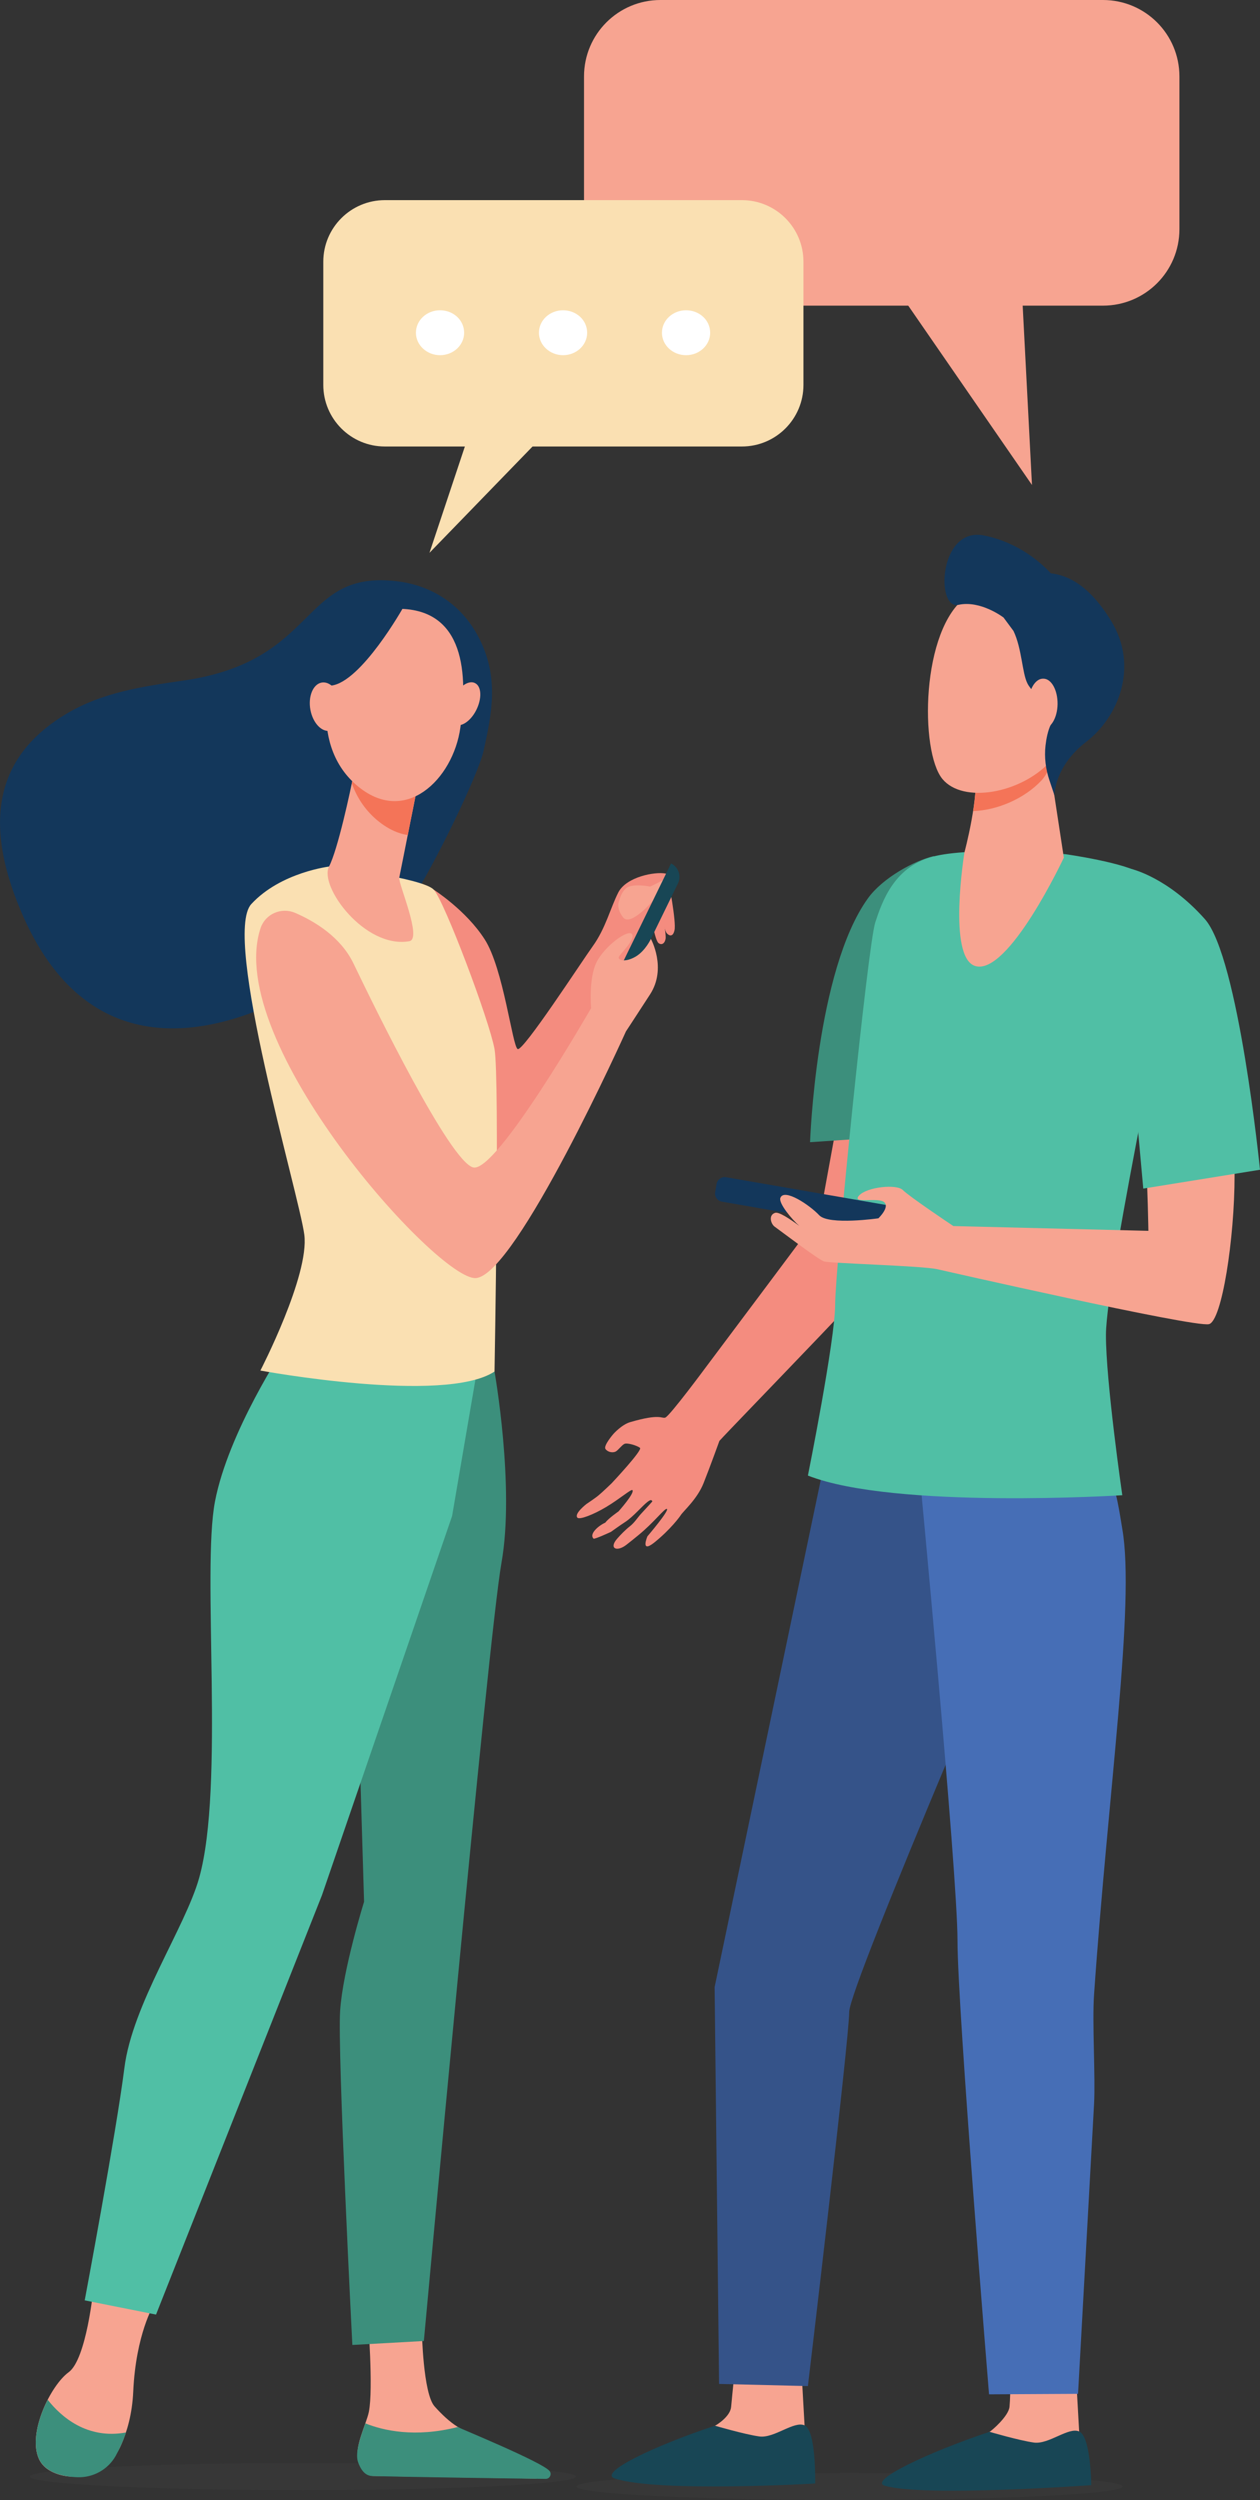 <?xml version="1.0" encoding="utf-8"?>
<!-- Generator: Adobe Illustrator 24.2.1, SVG Export Plug-In . SVG Version: 6.00 Build 0)  -->
<svg version="1.1" id="Layer_1" xmlns="http://www.w3.org/2000/svg" xmlns:xlink="http://www.w3.org/1999/xlink" x="0px" y="0px"
	 viewBox="0 0 763.1 1514" style="enable-background:new 0 0 763.1 1514;" xml:space="preserve">
<rect x="0" y="0" width="763.1" height="1514" fill="#333333" stroke="none"/>
<style type="text/css">
	.st0{opacity:0.1;fill:#606060;}
	.st1{fill:#F7A491;}
	.st2{fill:#F48C7F;}
	.st3{fill:#184655;}
	.st4{fill:#13375B;}
	.st5{fill:#3C8F7C;}
	.st6{fill:#50BFA5;}
	.st7{fill:#FAE0B2;}
	.st8{fill:#F47458;}
	.st9{fill:#FFFFFF;}
	.st10{fill:#355389;}
	.st11{fill:#466EB6;}
	.st12{fill:#F7CC7F;}
	.st13{fill:#F79C8D;}
	.st14{fill:#B75742;}
	.st15{fill:#86B1F2;}
	.st16{fill:#07345A;}
	.st17{fill:#F8A492;}
</style>
<ellipse class="st0" cx="514.5" cy="1505.8" rx="165.4" ry="8.2"/>
<ellipse class="st0" cx="183.4" cy="1499.8" rx="165.4" ry="8.2"/>
<g>
	<path class="st1" d="M400,185.1h268c25.6,0,46.3-20.7,46.3-46.3V46.3C714.3,20.7,693.6,0,668,0H400c-25.6,0-46.3,20.7-46.3,46.3
		v92.5C353.8,164.3,374.5,185.1,400,185.1z"/>
	<polygon class="st1" points="618.2,162.6 625,293.7 532.4,159.5 	"/>
</g>
<g>
	<path class="st2" d="M256.8,565.9l5.9-27.1c0,0,19.5,12.4,30.8,30c11.4,17.6,16.8,64.7,20,66.5c3.2,1.8,39.2-53.6,45.5-62.3
		c7.8-10.8,10.7-23.2,15.5-32.6c4.9-9.4,22-12.6,28.5-11.4c6.5,1.2-8.9,28.7-8.9,28.7s-38.9,67.6-51.9,104.7
		c-13,37.1-53.5,54.7-60,49.4C275.7,706.4,256.8,565.9,256.8,565.9z"/>
	<path class="st1" d="M375,545.5c0,0,1.6-7.1,6-8.6c4.4-1.5,12-0.2,12.5,0c0.5,0.2,8.9-4.4,8.9-4.4l-7,13c0,0-13.6,16-18.1,10
		C372.8,549.6,375,545.5,375,545.5z"/>
	<path class="st2" d="M404.8,533.2c0,0,4.9,25,3.7,30.2c-1.2,5.3-4.4,2.4-5,1.3c-2.4-4.7-4.1-20.7-4.1-20.7L404.8,533.2z"/>
	<path class="st2" d="M394.2,553.9c0,0,2.3,15.5,4.7,17.3c1.6,1.2,3.6,0.5,4.2-2.6s-3.1-22.2-3.1-22.2L394.2,553.9z"/>
	<path class="st3" d="M379.9,597.9l-8.1-4l34.6-71l0,0c4.5,2.2,6.4,7.6,4.2,12.1L379.9,597.9z"/>
	<path class="st4" d="M292.9,454.6c4.9-22.2,9.7-44.6-3.2-69c-10.4-19.7-28.4-31.1-49.3-33.6c-59.1-7-46.5,48.1-129,60.1
		c-25.7,3.7-49.5,7.3-70.9,20c-38.7,23-53.3,60-27.6,120.2c62.8,147.5,217,22.3,236.1-6.8C263.1,524,289.8,468.9,292.9,454.6z"/>
	<path class="st1" d="M56.6,1386c0,0-4.2,42.7-15,50.6c-10.8,7.8-25.2,36.9-18,52.6c2.3,4.9,6.8,7.7,11.9,9.3
		c15.2,4.7,31.4-3.2,37.8-17.7c3.6-8.1,6.8-18.9,7.4-32.6c1.6-34.7,12.4-52.4,12.4-52.4L56.6,1386z"/>
	<path class="st1" d="M222.8,1403.5c0,0,3.4,43.1,0.6,57.1c-1.5,7.5-9.7,22.9-5.9,30c3.8,7.1,8.1,8.8,8.1,8.8l98.1,1.6
		c5.3,0.1,1.8-3.3-2.5-6.5c-7.1-5.2-12.7-8.6-35.3-19.5c-1.5-0.7-6.8-4.1-8.7-5.3c-4.9-3-9.8-7.7-14-12.4c-7-7.8-7.7-45.8-7.7-45.8
		L222.8,1403.5z"/>
	<path class="st5" d="M299.5,830.6c0,0,12.4,70,4.2,115.9c-8.1,45.9-47,471.2-47,471.2l-43.3,2.4c0,0-9.1-177.7-7.4-202.4
		c1.6-24.7,14.5-66,14.5-66l-4.3-143.4l54.6-188.4L299.5,830.6z"/>
	<path class="st6" d="M172.4,815.8c0,0-34.1,51.2-42.2,93.5c-8.1,42.4,6,172.5-9.6,228c-8.4,30-40.5,76.4-45.3,115.3
		c-4.9,38.8-24,140.5-24,140.5l43.2,8.6l100.5-254l78.8-229.6L294,800L172.4,815.8z"/>
	<path class="st7" d="M199.9,524.7c0,0-29.8,3.4-47.7,22.8c-17.8,19.4,28.8,175.4,32.1,200.2c3.2,24.7-26.6,82.3-26.6,82.3
		s111.5,20.6,141.8,0.6c0,0,3.2-177.7,0-195.3c-3.2-17.6-30.3-89.4-36.8-96.5C256.3,531.7,199.9,524.7,199.9,524.7z"/>
	<path class="st1" d="M157.8,562.1c2.9-8.7,12.7-12.9,21.1-9.2c11.5,5,27.4,14.4,35.2,30.6c13,27.1,58.4,120,72.5,123.5
		c14.1,3.5,71.4-96.5,71.4-96.5s-1.6-17.6,3.2-27.6c4.9-10,19.5-20.6,21.6-17.1c2.2,3.5-8.1,12.4-8.1,14.1c0,1.8,4.3,2.9,10.3-0.6
		c5.9-3.5,9.2-10.7,9.2-10.7s9.8,17.7-0.5,33.6c-10.3,15.9-14.6,22.4-14.6,22.4s-66.5,147.7-90.9,149.4
		C265.5,775.7,135,631,157.8,562.1z"/>
	<path class="st1" d="M215,464.5c0,0-0.2,1.3-0.7,3.6c-2,10.8-9.8,46.7-15,56.6c-6.3,11.9,21.6,50,48.6,45.3c8-1.4-6.8-35-6.1-38.5
		c1.4-6.8,3.2-16.1,5.1-25.6c1.1-5.4,2.1-10.8,3.2-15.9c2.9-14.5,5.2-26.4,5.2-26.4L215,464.5z"/>
	<path class="st8" d="M214.3,468.1c0.4-2.3,0.7-3.6,0.7-3.6l40.3-1c0,0-2.3,11.9-5.2,26.4c-1,5.1-2.1,10.5-3.1,15.8
		c-6.2-0.9-12.7-3.9-19.3-9.6c-7.1-6.2-11.8-13.7-14.6-21.7C213.6,472,214,469.8,214.3,468.1z"/>
	<path class="st1" d="M239.2,368.7c0,0-16.5,2.3-28.4,17.7c-11.9,15.4-24.8,63,4.8,88.8c29.6,25.9,58.9-3.4,63.2-34.5
		C283.2,409.6,282.4,367.5,239.2,368.7z"/>
	<path class="st1" d="M288.4,430.1c-3.5,6.9-9.5,10.7-13.2,8.5c-3.8-2.2-4-9.5-0.5-16.3c3.5-6.9,9.5-10.7,13.2-8.5
		C291.7,415.9,291.9,423.2,288.4,430.1z"/>
	<path class="st4" d="M244.2,367.9c0,0-25.4,45.2-43.6,47.3c-18.2,2.1-20.6,26.1-20.6,26.1s6.5-55.4,24.5-66.1
		C222.6,364.6,244.2,367.9,244.2,367.9z"/>
	<path class="st1" d="M206.6,426c1.5,8-1.5,15.4-6.6,16.5c-5.1,1.1-10.5-4.6-12-12.6c-1.5-8,1.5-15.4,6.6-16.5
		C199.8,412.3,205.1,418,206.6,426z"/>
	<path class="st5" d="M76.3,1473.1c-23.6,4.3-39.3-9.5-47.4-19.8c-6,11.7-9.7,26.2-5.3,35.8c3.9,8.4,14.4,10.8,23.4,11.1
		c9.4,0.3,18.3-4.6,23-12.8C72.1,1483.6,74.4,1478.8,76.3,1473.1z"/>
	<path class="st5" d="M277.2,1469.8c-25.9,6.6-45.1,2.1-55.9-2.2c-2.8,7.8-6.4,17.6-4.5,23.3c2.4,6.9,5.8,8.5,8.8,8.6
		c23.7,0.6,86.8,1.5,104.9,1.7c2.5,0,3.9-2.9,2.3-4.8C328.3,1491,279.2,1470.9,277.2,1469.8z"/>
</g>
<g>
	<path class="st7" d="M449.3,270.4H233.1c-20.6,0-37.3-16.7-37.3-37.3v-74.6c0-20.6,16.7-37.3,37.3-37.3h216.2
		c20.6,0,37.3,16.7,37.3,37.3v74.6C486.6,253.7,469.9,270.4,449.3,270.4z"/>
	<polygon class="st7" points="288.4,249.8 260.1,334.8 342.5,249.8 	"/>
	<path class="st9" d="M281.1,201.5c0,7.5-6.5,13.6-14.6,13.6c-8,0-14.6-6.1-14.6-13.6c0-7.5,6.5-13.6,14.6-13.6
		C274.6,187.9,281.1,193.9,281.1,201.5z"/>
	<path class="st9" d="M355.6,201.5c0,7.5-6.5,13.6-14.6,13.6c-8,0-14.6-6.1-14.6-13.6c0-7.5,6.5-13.6,14.6-13.6
		C349.1,187.9,355.6,193.9,355.6,201.5z"/>
	<path class="st9" d="M430.1,201.5c0,7.5-6.5,13.6-14.6,13.6s-14.6-6.1-14.6-13.6c0-7.5,6.5-13.6,14.6-13.6S430.1,193.9,430.1,201.5
		z"/>
</g>
<g>
	<path class="st2" d="M381.8,861.2c18.2-5.3,18.7-2,21.1-2.7c2.7-0.9,24.8-30.8,24.8-30.8s65.7-87.6,69.1-92.5l20.7-113.4l62.2-0.5
		c0,0-26,122.5-28.5,128.5c-2.5,6.1-106.7,113.1-115.5,122.8c0,0-5.7,15.8-9.6,25.6c-3.9,9.8-12.3,16.9-13.9,19.5
		c-0.2,0.4-6,8.5-16,16.5c-8.6,6.8-4.1-3.8-4.1-3.8s13.4-15.7,11.8-16.6c-1.2-0.7-7.9,8.3-17.4,16c-2.4,2-4.8,3.9-7.1,5.7
		c-5.9,4.6-10.8,2.2-5.6-3.7c1.8-2.1,5-5.4,7.7-7.5c2.8-2.2,4.6-5.2,6.7-7.5c4.1-4.5,7.2-7.7,6.9-7.7c-0.4-0.1-0.3-1.6-2.9,0.4
		c-3.2,2.4-8.7,9.1-13.7,12.3c-2.8,1.8-8.5,5.9-8.5,5.9s-9.9,4.6-10.5,4.1c-2.9-2.7,2.8-7.8,7.1-9.7c1.9-2.6,8-6.8,8-6.8
		s10.1-11.3,8.4-12.9c-0.8-0.7-7.9,5.5-16,10.3c-7.5,4.5-16,7.8-17.3,6.4c-2.2-2.4,5.5-8.3,5.5-8.3s5.7-3.8,7.4-5.3
		c2.1-1.7,7.8-7.2,7.8-7.2s19-20.2,17.2-21.5c-1.8-1.4-7.7-3.2-9.4-2.4c-1.7,0.8-3.8,3.9-5.4,4.7c-1.7,0.8-4.7,0.4-6.1-1.6
		c-1.4-2,4.8-9.1,4.8-9.1S376.5,862.7,381.8,861.2z"/>
	<path class="st1" d="M485.1,1430.1c0,0,2.2,39.1,2.2,39.2c0.8,5,4,17.2,4,21.8c0,17-75.5-14.4-58.6-21.9c1.5-0.7,9.6-5.8,10.1-11.6
		c0.8-8.9,2.7-26.9,2.7-26.9L485.1,1430.1z"/>
	<path class="st3" d="M433,1469c0,0,17.7,5.2,26.8,6.5c9.1,1.3,21-9.6,27.5-6.7c7.1,3.2,6.4,35.2,6.4,35.2s-94.6,5.6-121.3-3
		C361.7,1497.6,396.7,1481,433,1469z"/>
	<path class="st1" d="M651.4,1433.8c0,0,2.2,39.1,2.2,39.2c0.8,5,4,17.2,4,21.8c0,17-75.5-14.4-58.6-21.9
		c1.5-0.7,11.9-9.7,12.4-15.4c0.8-8.9,0.4-23.1,0.4-23.1L651.4,1433.8z"/>
	<path class="st3" d="M599.3,1472.7c0,0,17.7,5.2,26.8,6.5c9.1,1.3,21-9.6,27.5-6.7c7.1,3.2,7.3,32.5,7.3,32.5s-101.1,7.3-124.9,0.4
		C525.3,1502.4,563,1484.8,599.3,1472.7z"/>
	<path class="st10" d="M531.8,869l-31.9,13.8l-67.1,320.6l2.7,240.3l53.8,1.3c0,0,25-210.2,25-226.5c0-16.3,115.9-285.1,115.9-285.1
		L531.8,869z"/>
	<path class="st11" d="M556.4,886.7c0,0,23.5,247,23.5,288.6c0,41.6,19.1,274.7,19.1,274.7l53.9-0.3c0,0,3.9-71,9.7-175.5
		c0.9-16.4-1.2-49.4,0-66.3c8.4-121.9,25-236.6,17.1-282c-1.3-7.3-3.7-26.5-8.3-31.3C636,857.9,556.4,886.7,556.4,886.7z"/>
	<path class="st5" d="M490.6,691.7l65.3-4.4c0,0,3.2-58.3,3.2-86.2c0-33.8,10.3-83.5,6.3-82.6c-11.3,2.6-30.8,13-39.8,25.6
		C494.2,587.8,490.6,691.7,490.6,691.7z"/>
	<path class="st6" d="M645.3,517.3c0,0,37.2,5.2,47,12.4c11,8.1,23.3,26.2,23.3,26.2s-45.7,216-45.8,252.4
		c-0.1,28.1,9.9,97.2,9.9,97.2s-138.1,8.7-190.4-11.9c0,0,16.5-82.1,16.5-103.7c0-21.6,19.8-217.7,24.3-231.3
		c4.1-12.4,11.5-34.8,36.8-40.3C592,512.7,645.3,517.3,645.3,517.3z"/>
	<path class="st1" d="M635.1,459.1l9.2,60.3c0,0-33.6,71.8-53.7,65.6c-16.9-5.2-6.5-68.8-6.5-68.8s9.2-34.1,6.4-51.2
		C587.8,448,635.1,459.1,635.1,459.1z"/>
	<path class="st8" d="M590.5,465.1c-2.8-17.1,44.6-5.9,44.6-5.9l0.8,5c-1.4,3.3-3.1,6.2-5.1,8.4c-10.6,11.3-27.1,18.1-41.4,18.6
		C590.8,481.9,591.7,472.1,590.5,465.1z"/>
	<g>
		<path class="st1" d="M642.9,373.8c1.3-0.5,10.7,68.7-7.1,87.7c-17.8,19-52.5,25.3-65,10.3c-13.8-16.6-13.1-90.9,14.6-110.5
			C613.1,341.7,642.9,373.8,642.9,373.8z"/>
		<path class="st4" d="M596,324.3c21.4,4.3,35.3,17.3,40.4,22.9c9.7,1.1,22.9,6.5,36.6,28.9c16.8,27.6,4.4,58.1-15.1,73.1
			c-19.5,15-19.3,32.4-19.3,32.4l-3-9c-2.3-6.8-3.2-14-2.4-21.1c0.5-4.3,1.4-8.9,3.2-12.7c4.7-10-10.1-16.7-14.2-25
			c-3.2-6.4-3.3-21.1-8.4-31.7l-6-8.1c0,0-13.9-10.7-27.4-7.7C566.6,369.3,568.5,318.7,596,324.3z"/>
		<path class="st1" d="M622.8,426.1c-0.1,8.4,3.7,15.4,8.6,15.4c4.9,0.1,9-6.7,9.1-15.1c0.1-8.4-3.7-15.4-8.6-15.4
			C627,410.8,623,417.6,622.8,426.1z"/>
	</g>
	<path class="st4" d="M550.3,737l-0.9,5.2c-0.5,2.7-3,4.4-5.6,4l-106.7-18.5c-2.6-0.5-4.4-3-4-5.6l0.9-5.2c0.5-2.6,3-4.4,5.6-4
		l106.7,18.5C549,731.8,550.8,734.4,550.3,737z"/>
	<path class="st1" d="M701.7,545.1c-12.5-0.4-23.6,82.2-15.7,90.4c7.9,8.1,9.5,109.9,9.5,109.9l-118.1-2.9l0,0
		c-2.3-1.5-27.1-18.2-30.6-21.8c-3.7-3.8-21.8-1.9-26.5,3.3c-4.8,5.2,10.6,1,14.9,3.8c4.2,2.9-3.2,10-3.2,10s-29.9,4.3-35.8-1.8
		c-5.8-6.2-21.4-16.7-23.6-10.5c-1.1,3.2,6.9,12.9,11.5,16.9c-5.7-4.2-12.4-8.7-14.7-7.9c-4.2,1.4-2.5,6.8-0.2,8.4
		c2.3,1.6,26.1,19.7,29.8,21c3.6,1.2,58.9,2.6,68.5,4.7c0,0,155.8,35.5,164.7,33.3c7.8-1.9,15.5-51.8,15.5-90
		C747.5,673.7,740.8,546.2,701.7,545.1z"/>
	<path class="st6" d="M685.4,526.3c0,0,21.8,5,44.3,30.3c20.5,23,33.4,151.8,33.4,151.8l-70.7,11.4l-5.6-62.3L667.9,629L685.4,526.3
		z"/>
</g>
</svg>
